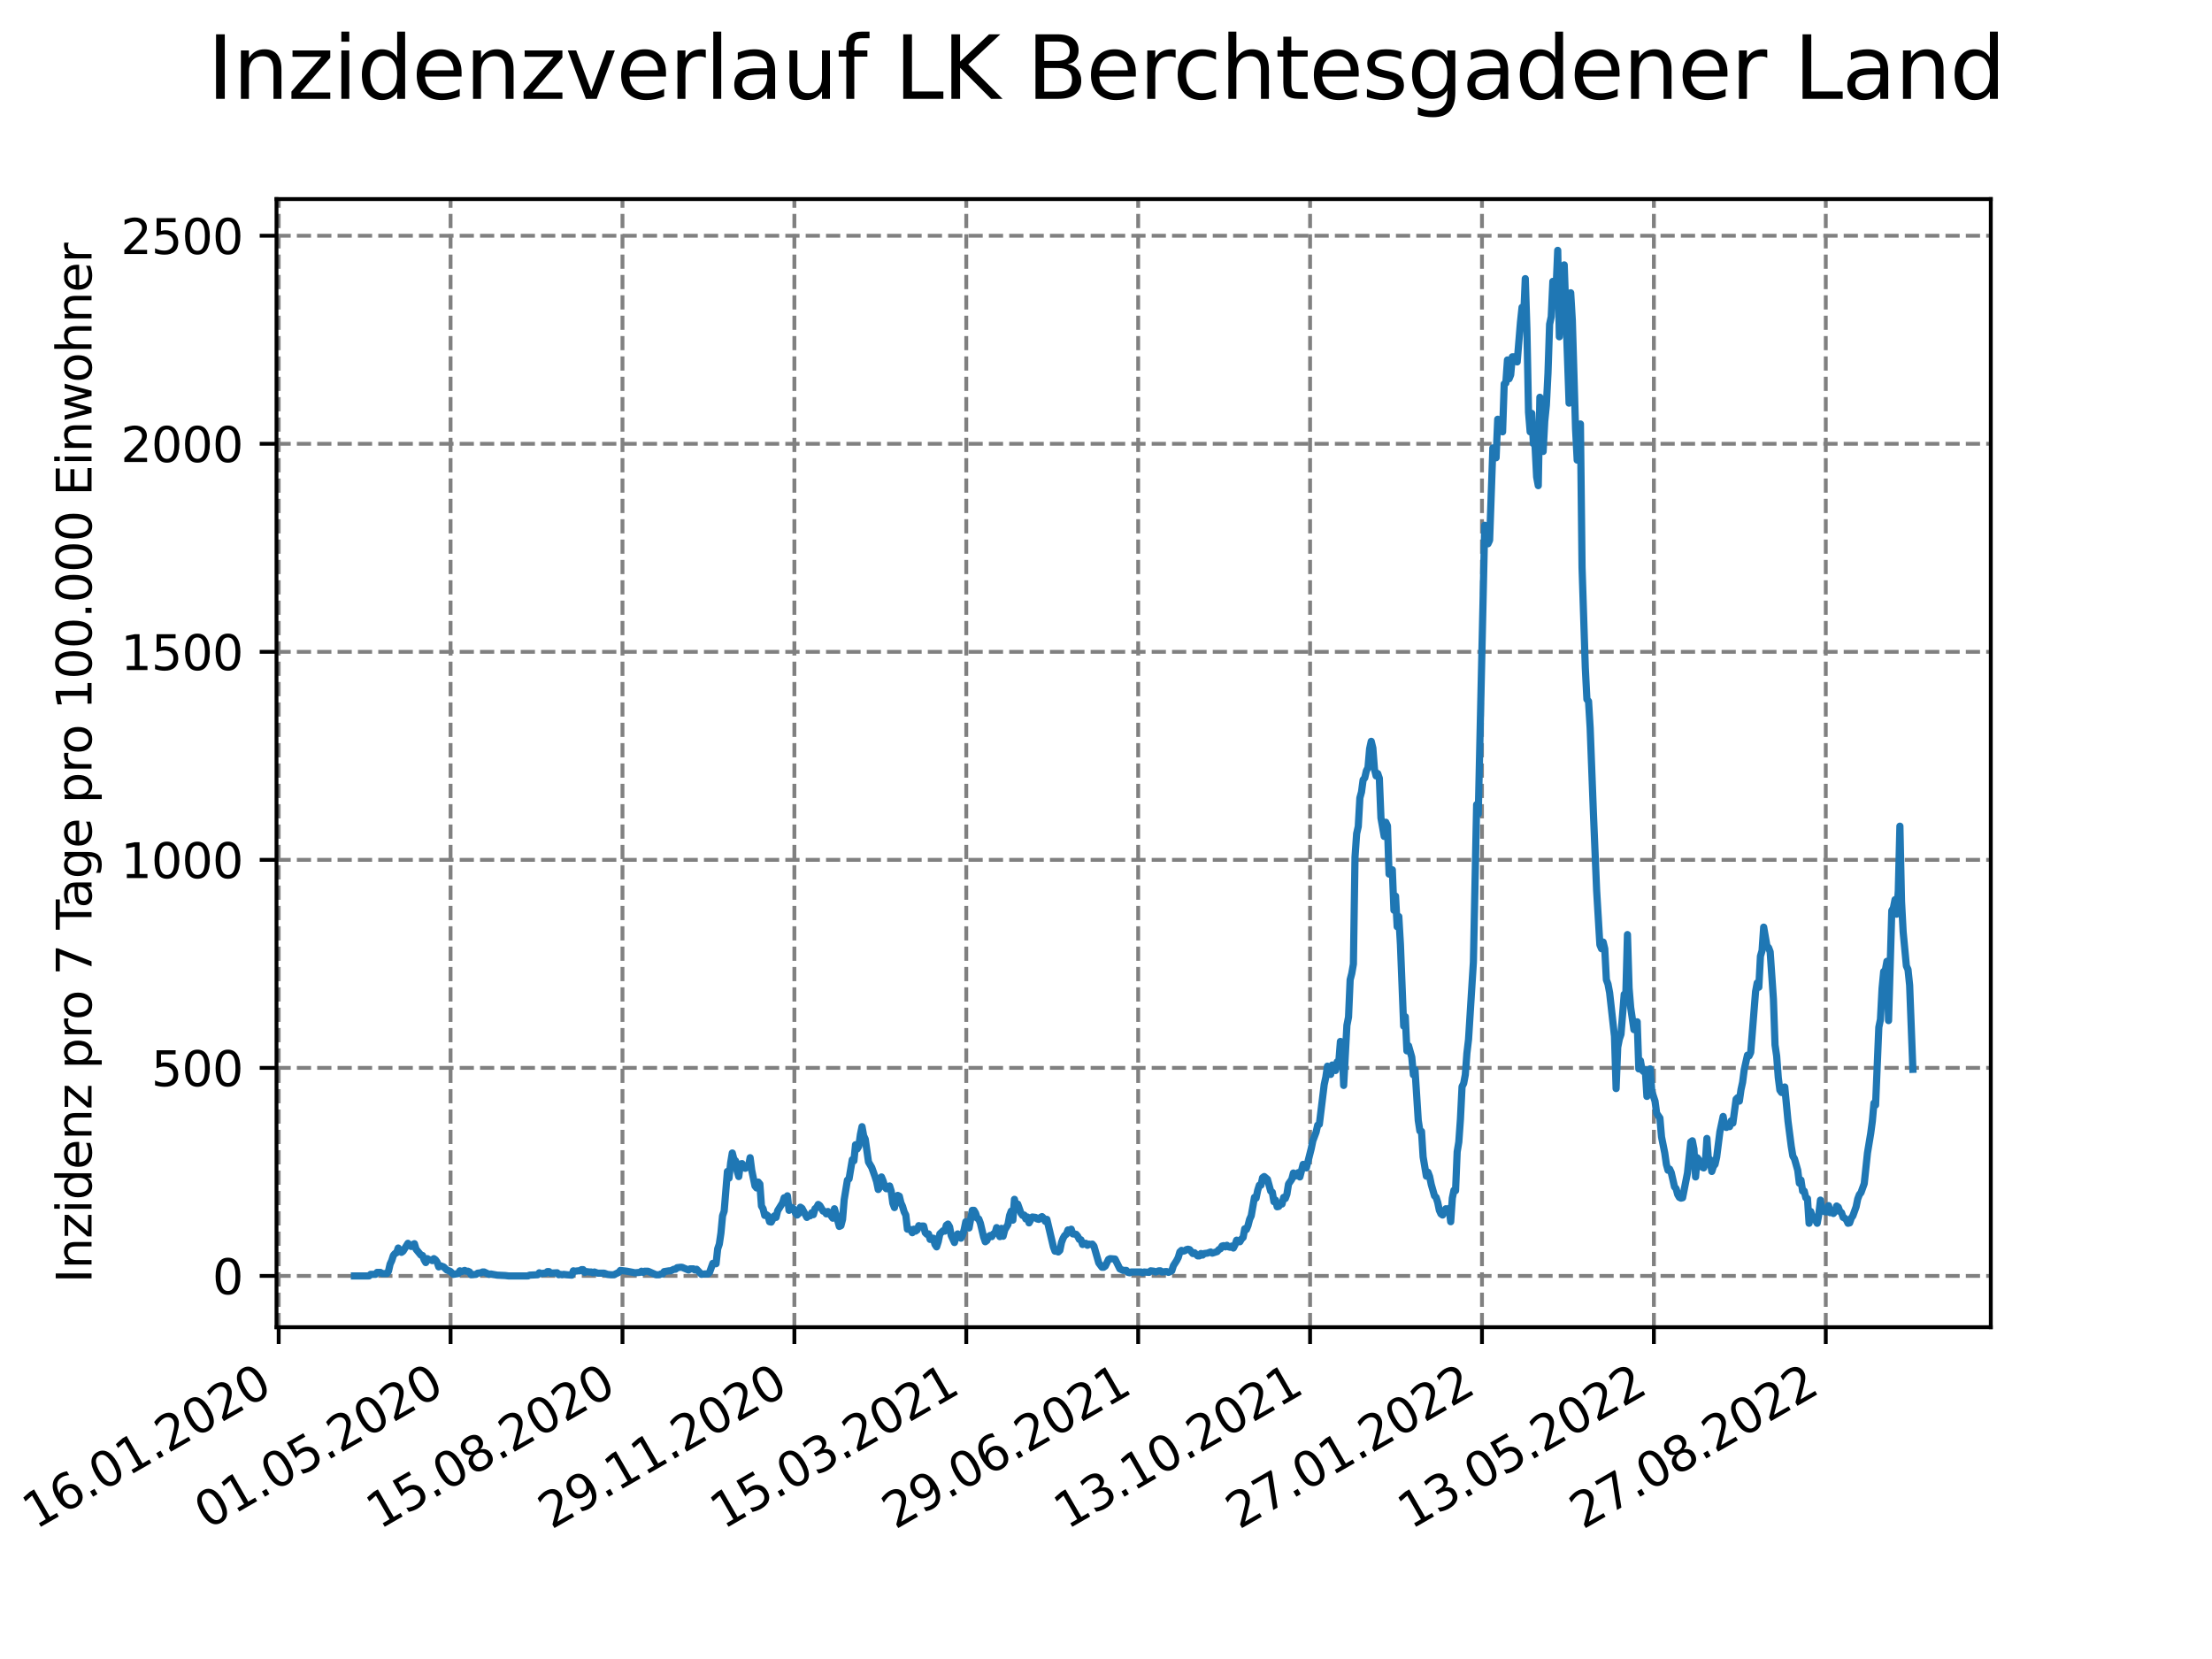 <?xml version="1.0" encoding="utf-8" standalone="no"?>
<!DOCTYPE svg PUBLIC "-//W3C//DTD SVG 1.1//EN"
  "http://www.w3.org/Graphics/SVG/1.1/DTD/svg11.dtd">
<svg xmlns:xlink="http://www.w3.org/1999/xlink" width="460.8pt" height="345.6pt" viewBox="0 0 460.8 345.6" xmlns="http://www.w3.org/2000/svg" version="1.1">
 <defs>
  <style type="text/css">*{stroke-linejoin: round; stroke-linecap: butt}</style>
 </defs>
 <g id="figure_1">
  <g id="patch_1">
   <path d="M 0 345.6 
L 460.8 345.6 
L 460.8 0 
L 0 0 
z
" style="fill: #ffffff"/>
  </g>
  <g id="axes_1">
   <g id="patch_2">
    <path d="M 57.6 276.48 
L 414.72 276.48 
L 414.72 41.472 
L 57.6 41.472 
z
" style="fill: #ffffff"/>
   </g>
   <g id="matplotlib.axis_1">
    <g id="xtick_1">
     <g id="line2d_1">
      <path d="M 58.053 276.48 
L 58.053 41.472 
" clip-path="url(#p67ab81b9b3)" style="fill: none; stroke-dasharray: 2.96,1.28; stroke-dashoffset: 0; stroke: #808080; stroke-width: 0.8"/>
     </g>
     <g id="line2d_2">
      <defs>
       <path id="m4ee5218953" d="M 0 0 
L 0 3.5 
" style="stroke: #000000; stroke-width: 0.8"/>
      </defs>
      <g>
       <use xlink:href="#m4ee5218953" x="58.053" y="276.48" style="stroke: #000000; stroke-width: 0.8"/>
      </g>
     </g>
     <g id="text_1">
      <!-- 16.01.2020 -->
      <g transform="translate(7.428 318.689) rotate(-30) scale(0.1 -0.1)">
       <defs>
        <path id="DejaVuSans-31" d="M 794 531 
L 1825 531 
L 1825 4091 
L 703 3866 
L 703 4441 
L 1819 4666 
L 2450 4666 
L 2450 531 
L 3481 531 
L 3481 0 
L 794 0 
L 794 531 
z
" transform="scale(0.016)"/>
        <path id="DejaVuSans-36" d="M 2113 2584 
Q 1688 2584 1439 2293 
Q 1191 2003 1191 1497 
Q 1191 994 1439 701 
Q 1688 409 2113 409 
Q 2538 409 2786 701 
Q 3034 994 3034 1497 
Q 3034 2003 2786 2293 
Q 2538 2584 2113 2584 
z
M 3366 4563 
L 3366 3988 
Q 3128 4100 2886 4159 
Q 2644 4219 2406 4219 
Q 1781 4219 1451 3797 
Q 1122 3375 1075 2522 
Q 1259 2794 1537 2939 
Q 1816 3084 2150 3084 
Q 2853 3084 3261 2657 
Q 3669 2231 3669 1497 
Q 3669 778 3244 343 
Q 2819 -91 2113 -91 
Q 1303 -91 875 529 
Q 447 1150 447 2328 
Q 447 3434 972 4092 
Q 1497 4750 2381 4750 
Q 2619 4750 2861 4703 
Q 3103 4656 3366 4563 
z
" transform="scale(0.016)"/>
        <path id="DejaVuSans-2e" d="M 684 794 
L 1344 794 
L 1344 0 
L 684 0 
L 684 794 
z
" transform="scale(0.016)"/>
        <path id="DejaVuSans-30" d="M 2034 4250 
Q 1547 4250 1301 3770 
Q 1056 3291 1056 2328 
Q 1056 1369 1301 889 
Q 1547 409 2034 409 
Q 2525 409 2770 889 
Q 3016 1369 3016 2328 
Q 3016 3291 2770 3770 
Q 2525 4250 2034 4250 
z
M 2034 4750 
Q 2819 4750 3233 4129 
Q 3647 3509 3647 2328 
Q 3647 1150 3233 529 
Q 2819 -91 2034 -91 
Q 1250 -91 836 529 
Q 422 1150 422 2328 
Q 422 3509 836 4129 
Q 1250 4750 2034 4750 
z
" transform="scale(0.016)"/>
        <path id="DejaVuSans-32" d="M 1228 531 
L 3431 531 
L 3431 0 
L 469 0 
L 469 531 
Q 828 903 1448 1529 
Q 2069 2156 2228 2338 
Q 2531 2678 2651 2914 
Q 2772 3150 2772 3378 
Q 2772 3750 2511 3984 
Q 2250 4219 1831 4219 
Q 1534 4219 1204 4116 
Q 875 4013 500 3803 
L 500 4441 
Q 881 4594 1212 4672 
Q 1544 4750 1819 4750 
Q 2544 4750 2975 4387 
Q 3406 4025 3406 3419 
Q 3406 3131 3298 2873 
Q 3191 2616 2906 2266 
Q 2828 2175 2409 1742 
Q 1991 1309 1228 531 
z
" transform="scale(0.016)"/>
       </defs>
       <use xlink:href="#DejaVuSans-31"/>
       <use xlink:href="#DejaVuSans-36" x="63.623"/>
       <use xlink:href="#DejaVuSans-2e" x="127.246"/>
       <use xlink:href="#DejaVuSans-30" x="159.033"/>
       <use xlink:href="#DejaVuSans-31" x="222.656"/>
       <use xlink:href="#DejaVuSans-2e" x="286.279"/>
       <use xlink:href="#DejaVuSans-32" x="318.066"/>
       <use xlink:href="#DejaVuSans-30" x="381.689"/>
       <use xlink:href="#DejaVuSans-32" x="445.312"/>
       <use xlink:href="#DejaVuSans-30" x="508.936"/>
      </g>
     </g>
    </g>
    <g id="xtick_2">
     <g id="line2d_3">
      <path d="M 93.863 276.48 
L 93.863 41.472 
" clip-path="url(#p67ab81b9b3)" style="fill: none; stroke-dasharray: 2.96,1.28; stroke-dashoffset: 0; stroke: #808080; stroke-width: 0.8"/>
     </g>
     <g id="line2d_4">
      <g>
       <use xlink:href="#m4ee5218953" x="93.863" y="276.48" style="stroke: #000000; stroke-width: 0.8"/>
      </g>
     </g>
     <g id="text_2">
      <!-- 01.05.2020 -->
      <g transform="translate(43.238 318.689) rotate(-30) scale(0.1 -0.1)">
       <defs>
        <path id="DejaVuSans-35" d="M 691 4666 
L 3169 4666 
L 3169 4134 
L 1269 4134 
L 1269 2991 
Q 1406 3038 1543 3061 
Q 1681 3084 1819 3084 
Q 2600 3084 3056 2656 
Q 3513 2228 3513 1497 
Q 3513 744 3044 326 
Q 2575 -91 1722 -91 
Q 1428 -91 1123 -41 
Q 819 9 494 109 
L 494 744 
Q 775 591 1075 516 
Q 1375 441 1709 441 
Q 2250 441 2565 725 
Q 2881 1009 2881 1497 
Q 2881 1984 2565 2268 
Q 2250 2553 1709 2553 
Q 1456 2553 1204 2497 
Q 953 2441 691 2322 
L 691 4666 
z
" transform="scale(0.016)"/>
       </defs>
       <use xlink:href="#DejaVuSans-30"/>
       <use xlink:href="#DejaVuSans-31" x="63.623"/>
       <use xlink:href="#DejaVuSans-2e" x="127.246"/>
       <use xlink:href="#DejaVuSans-30" x="159.033"/>
       <use xlink:href="#DejaVuSans-35" x="222.656"/>
       <use xlink:href="#DejaVuSans-2e" x="286.279"/>
       <use xlink:href="#DejaVuSans-32" x="318.066"/>
       <use xlink:href="#DejaVuSans-30" x="381.689"/>
       <use xlink:href="#DejaVuSans-32" x="445.312"/>
       <use xlink:href="#DejaVuSans-30" x="508.936"/>
      </g>
     </g>
    </g>
    <g id="xtick_3">
     <g id="line2d_5">
      <path d="M 129.673 276.48 
L 129.673 41.472 
" clip-path="url(#p67ab81b9b3)" style="fill: none; stroke-dasharray: 2.96,1.28; stroke-dashoffset: 0; stroke: #808080; stroke-width: 0.8"/>
     </g>
     <g id="line2d_6">
      <g>
       <use xlink:href="#m4ee5218953" x="129.673" y="276.48" style="stroke: #000000; stroke-width: 0.8"/>
      </g>
     </g>
     <g id="text_3">
      <!-- 15.08.2020 -->
      <g transform="translate(79.048 318.689) rotate(-30) scale(0.1 -0.1)">
       <defs>
        <path id="DejaVuSans-38" d="M 2034 2216 
Q 1584 2216 1326 1975 
Q 1069 1734 1069 1313 
Q 1069 891 1326 650 
Q 1584 409 2034 409 
Q 2484 409 2743 651 
Q 3003 894 3003 1313 
Q 3003 1734 2745 1975 
Q 2488 2216 2034 2216 
z
M 1403 2484 
Q 997 2584 770 2862 
Q 544 3141 544 3541 
Q 544 4100 942 4425 
Q 1341 4750 2034 4750 
Q 2731 4750 3128 4425 
Q 3525 4100 3525 3541 
Q 3525 3141 3298 2862 
Q 3072 2584 2669 2484 
Q 3125 2378 3379 2068 
Q 3634 1759 3634 1313 
Q 3634 634 3220 271 
Q 2806 -91 2034 -91 
Q 1263 -91 848 271 
Q 434 634 434 1313 
Q 434 1759 690 2068 
Q 947 2378 1403 2484 
z
M 1172 3481 
Q 1172 3119 1398 2916 
Q 1625 2713 2034 2713 
Q 2441 2713 2670 2916 
Q 2900 3119 2900 3481 
Q 2900 3844 2670 4047 
Q 2441 4250 2034 4250 
Q 1625 4250 1398 4047 
Q 1172 3844 1172 3481 
z
" transform="scale(0.016)"/>
       </defs>
       <use xlink:href="#DejaVuSans-31"/>
       <use xlink:href="#DejaVuSans-35" x="63.623"/>
       <use xlink:href="#DejaVuSans-2e" x="127.246"/>
       <use xlink:href="#DejaVuSans-30" x="159.033"/>
       <use xlink:href="#DejaVuSans-38" x="222.656"/>
       <use xlink:href="#DejaVuSans-2e" x="286.279"/>
       <use xlink:href="#DejaVuSans-32" x="318.066"/>
       <use xlink:href="#DejaVuSans-30" x="381.689"/>
       <use xlink:href="#DejaVuSans-32" x="445.312"/>
       <use xlink:href="#DejaVuSans-30" x="508.936"/>
      </g>
     </g>
    </g>
    <g id="xtick_4">
     <g id="line2d_7">
      <path d="M 165.483 276.48 
L 165.483 41.472 
" clip-path="url(#p67ab81b9b3)" style="fill: none; stroke-dasharray: 2.96,1.28; stroke-dashoffset: 0; stroke: #808080; stroke-width: 0.8"/>
     </g>
     <g id="line2d_8">
      <g>
       <use xlink:href="#m4ee5218953" x="165.483" y="276.48" style="stroke: #000000; stroke-width: 0.8"/>
      </g>
     </g>
     <g id="text_4">
      <!-- 29.11.2020 -->
      <g transform="translate(114.858 318.689) rotate(-30) scale(0.1 -0.1)">
       <defs>
        <path id="DejaVuSans-39" d="M 703 97 
L 703 672 
Q 941 559 1184 500 
Q 1428 441 1663 441 
Q 2288 441 2617 861 
Q 2947 1281 2994 2138 
Q 2813 1869 2534 1725 
Q 2256 1581 1919 1581 
Q 1219 1581 811 2004 
Q 403 2428 403 3163 
Q 403 3881 828 4315 
Q 1253 4750 1959 4750 
Q 2769 4750 3195 4129 
Q 3622 3509 3622 2328 
Q 3622 1225 3098 567 
Q 2575 -91 1691 -91 
Q 1453 -91 1209 -44 
Q 966 3 703 97 
z
M 1959 2075 
Q 2384 2075 2632 2365 
Q 2881 2656 2881 3163 
Q 2881 3666 2632 3958 
Q 2384 4250 1959 4250 
Q 1534 4250 1286 3958 
Q 1038 3666 1038 3163 
Q 1038 2656 1286 2365 
Q 1534 2075 1959 2075 
z
" transform="scale(0.016)"/>
       </defs>
       <use xlink:href="#DejaVuSans-32"/>
       <use xlink:href="#DejaVuSans-39" x="63.623"/>
       <use xlink:href="#DejaVuSans-2e" x="127.246"/>
       <use xlink:href="#DejaVuSans-31" x="159.033"/>
       <use xlink:href="#DejaVuSans-31" x="222.656"/>
       <use xlink:href="#DejaVuSans-2e" x="286.279"/>
       <use xlink:href="#DejaVuSans-32" x="318.066"/>
       <use xlink:href="#DejaVuSans-30" x="381.689"/>
       <use xlink:href="#DejaVuSans-32" x="445.312"/>
       <use xlink:href="#DejaVuSans-30" x="508.936"/>
      </g>
     </g>
    </g>
    <g id="xtick_5">
     <g id="line2d_9">
      <path d="M 201.293 276.48 
L 201.293 41.472 
" clip-path="url(#p67ab81b9b3)" style="fill: none; stroke-dasharray: 2.96,1.28; stroke-dashoffset: 0; stroke: #808080; stroke-width: 0.8"/>
     </g>
     <g id="line2d_10">
      <g>
       <use xlink:href="#m4ee5218953" x="201.293" y="276.48" style="stroke: #000000; stroke-width: 0.8"/>
      </g>
     </g>
     <g id="text_5">
      <!-- 15.03.2021 -->
      <g transform="translate(150.668 318.689) rotate(-30) scale(0.1 -0.1)">
       <defs>
        <path id="DejaVuSans-33" d="M 2597 2516 
Q 3050 2419 3304 2112 
Q 3559 1806 3559 1356 
Q 3559 666 3084 287 
Q 2609 -91 1734 -91 
Q 1441 -91 1130 -33 
Q 819 25 488 141 
L 488 750 
Q 750 597 1062 519 
Q 1375 441 1716 441 
Q 2309 441 2620 675 
Q 2931 909 2931 1356 
Q 2931 1769 2642 2001 
Q 2353 2234 1838 2234 
L 1294 2234 
L 1294 2753 
L 1863 2753 
Q 2328 2753 2575 2939 
Q 2822 3125 2822 3475 
Q 2822 3834 2567 4026 
Q 2313 4219 1838 4219 
Q 1578 4219 1281 4162 
Q 984 4106 628 3988 
L 628 4550 
Q 988 4650 1302 4700 
Q 1616 4750 1894 4750 
Q 2613 4750 3031 4423 
Q 3450 4097 3450 3541 
Q 3450 3153 3228 2886 
Q 3006 2619 2597 2516 
z
" transform="scale(0.016)"/>
       </defs>
       <use xlink:href="#DejaVuSans-31"/>
       <use xlink:href="#DejaVuSans-35" x="63.623"/>
       <use xlink:href="#DejaVuSans-2e" x="127.246"/>
       <use xlink:href="#DejaVuSans-30" x="159.033"/>
       <use xlink:href="#DejaVuSans-33" x="222.656"/>
       <use xlink:href="#DejaVuSans-2e" x="286.279"/>
       <use xlink:href="#DejaVuSans-32" x="318.066"/>
       <use xlink:href="#DejaVuSans-30" x="381.689"/>
       <use xlink:href="#DejaVuSans-32" x="445.312"/>
       <use xlink:href="#DejaVuSans-31" x="508.936"/>
      </g>
     </g>
    </g>
    <g id="xtick_6">
     <g id="line2d_11">
      <path d="M 237.103 276.48 
L 237.103 41.472 
" clip-path="url(#p67ab81b9b3)" style="fill: none; stroke-dasharray: 2.96,1.28; stroke-dashoffset: 0; stroke: #808080; stroke-width: 0.8"/>
     </g>
     <g id="line2d_12">
      <g>
       <use xlink:href="#m4ee5218953" x="237.103" y="276.48" style="stroke: #000000; stroke-width: 0.8"/>
      </g>
     </g>
     <g id="text_6">
      <!-- 29.06.2021 -->
      <g transform="translate(186.478 318.689) rotate(-30) scale(0.1 -0.1)">
       <use xlink:href="#DejaVuSans-32"/>
       <use xlink:href="#DejaVuSans-39" x="63.623"/>
       <use xlink:href="#DejaVuSans-2e" x="127.246"/>
       <use xlink:href="#DejaVuSans-30" x="159.033"/>
       <use xlink:href="#DejaVuSans-36" x="222.656"/>
       <use xlink:href="#DejaVuSans-2e" x="286.279"/>
       <use xlink:href="#DejaVuSans-32" x="318.066"/>
       <use xlink:href="#DejaVuSans-30" x="381.689"/>
       <use xlink:href="#DejaVuSans-32" x="445.312"/>
       <use xlink:href="#DejaVuSans-31" x="508.936"/>
      </g>
     </g>
    </g>
    <g id="xtick_7">
     <g id="line2d_13">
      <path d="M 272.913 276.48 
L 272.913 41.472 
" clip-path="url(#p67ab81b9b3)" style="fill: none; stroke-dasharray: 2.96,1.28; stroke-dashoffset: 0; stroke: #808080; stroke-width: 0.8"/>
     </g>
     <g id="line2d_14">
      <g>
       <use xlink:href="#m4ee5218953" x="272.913" y="276.48" style="stroke: #000000; stroke-width: 0.8"/>
      </g>
     </g>
     <g id="text_7">
      <!-- 13.10.2021 -->
      <g transform="translate(222.288 318.689) rotate(-30) scale(0.1 -0.1)">
       <use xlink:href="#DejaVuSans-31"/>
       <use xlink:href="#DejaVuSans-33" x="63.623"/>
       <use xlink:href="#DejaVuSans-2e" x="127.246"/>
       <use xlink:href="#DejaVuSans-31" x="159.033"/>
       <use xlink:href="#DejaVuSans-30" x="222.656"/>
       <use xlink:href="#DejaVuSans-2e" x="286.279"/>
       <use xlink:href="#DejaVuSans-32" x="318.066"/>
       <use xlink:href="#DejaVuSans-30" x="381.689"/>
       <use xlink:href="#DejaVuSans-32" x="445.312"/>
       <use xlink:href="#DejaVuSans-31" x="508.936"/>
      </g>
     </g>
    </g>
    <g id="xtick_8">
     <g id="line2d_15">
      <path d="M 308.723 276.48 
L 308.723 41.472 
" clip-path="url(#p67ab81b9b3)" style="fill: none; stroke-dasharray: 2.96,1.28; stroke-dashoffset: 0; stroke: #808080; stroke-width: 0.8"/>
     </g>
     <g id="line2d_16">
      <g>
       <use xlink:href="#m4ee5218953" x="308.723" y="276.48" style="stroke: #000000; stroke-width: 0.8"/>
      </g>
     </g>
     <g id="text_8">
      <!-- 27.01.2022 -->
      <g transform="translate(258.098 318.689) rotate(-30) scale(0.1 -0.1)">
       <defs>
        <path id="DejaVuSans-37" d="M 525 4666 
L 3525 4666 
L 3525 4397 
L 1831 0 
L 1172 0 
L 2766 4134 
L 525 4134 
L 525 4666 
z
" transform="scale(0.016)"/>
       </defs>
       <use xlink:href="#DejaVuSans-32"/>
       <use xlink:href="#DejaVuSans-37" x="63.623"/>
       <use xlink:href="#DejaVuSans-2e" x="127.246"/>
       <use xlink:href="#DejaVuSans-30" x="159.033"/>
       <use xlink:href="#DejaVuSans-31" x="222.656"/>
       <use xlink:href="#DejaVuSans-2e" x="286.279"/>
       <use xlink:href="#DejaVuSans-32" x="318.066"/>
       <use xlink:href="#DejaVuSans-30" x="381.689"/>
       <use xlink:href="#DejaVuSans-32" x="445.312"/>
       <use xlink:href="#DejaVuSans-32" x="508.936"/>
      </g>
     </g>
    </g>
    <g id="xtick_9">
     <g id="line2d_17">
      <path d="M 344.533 276.48 
L 344.533 41.472 
" clip-path="url(#p67ab81b9b3)" style="fill: none; stroke-dasharray: 2.96,1.28; stroke-dashoffset: 0; stroke: #808080; stroke-width: 0.8"/>
     </g>
     <g id="line2d_18">
      <g>
       <use xlink:href="#m4ee5218953" x="344.533" y="276.48" style="stroke: #000000; stroke-width: 0.8"/>
      </g>
     </g>
     <g id="text_9">
      <!-- 13.05.2022 -->
      <g transform="translate(293.908 318.689) rotate(-30) scale(0.1 -0.1)">
       <use xlink:href="#DejaVuSans-31"/>
       <use xlink:href="#DejaVuSans-33" x="63.623"/>
       <use xlink:href="#DejaVuSans-2e" x="127.246"/>
       <use xlink:href="#DejaVuSans-30" x="159.033"/>
       <use xlink:href="#DejaVuSans-35" x="222.656"/>
       <use xlink:href="#DejaVuSans-2e" x="286.279"/>
       <use xlink:href="#DejaVuSans-32" x="318.066"/>
       <use xlink:href="#DejaVuSans-30" x="381.689"/>
       <use xlink:href="#DejaVuSans-32" x="445.312"/>
       <use xlink:href="#DejaVuSans-32" x="508.936"/>
      </g>
     </g>
    </g>
    <g id="xtick_10">
     <g id="line2d_19">
      <path d="M 380.343 276.48 
L 380.343 41.472 
" clip-path="url(#p67ab81b9b3)" style="fill: none; stroke-dasharray: 2.96,1.28; stroke-dashoffset: 0; stroke: #808080; stroke-width: 0.8"/>
     </g>
     <g id="line2d_20">
      <g>
       <use xlink:href="#m4ee5218953" x="380.343" y="276.48" style="stroke: #000000; stroke-width: 0.8"/>
      </g>
     </g>
     <g id="text_10">
      <!-- 27.08.2022 -->
      <g transform="translate(329.718 318.689) rotate(-30) scale(0.1 -0.1)">
       <use xlink:href="#DejaVuSans-32"/>
       <use xlink:href="#DejaVuSans-37" x="63.623"/>
       <use xlink:href="#DejaVuSans-2e" x="127.246"/>
       <use xlink:href="#DejaVuSans-30" x="159.033"/>
       <use xlink:href="#DejaVuSans-38" x="222.656"/>
       <use xlink:href="#DejaVuSans-2e" x="286.279"/>
       <use xlink:href="#DejaVuSans-32" x="318.066"/>
       <use xlink:href="#DejaVuSans-30" x="381.689"/>
       <use xlink:href="#DejaVuSans-32" x="445.312"/>
       <use xlink:href="#DejaVuSans-32" x="508.936"/>
      </g>
     </g>
    </g>
   </g>
   <g id="matplotlib.axis_2">
    <g id="ytick_1">
     <g id="line2d_21">
      <path d="M 57.6 265.798 
L 414.72 265.798 
" clip-path="url(#p67ab81b9b3)" style="fill: none; stroke-dasharray: 2.96,1.28; stroke-dashoffset: 0; stroke: #808080; stroke-width: 0.8"/>
     </g>
     <g id="line2d_22">
      <defs>
       <path id="mbadb43f822" d="M 0 0 
L -3.5 0 
" style="stroke: #000000; stroke-width: 0.8"/>
      </defs>
      <g>
       <use xlink:href="#mbadb43f822" x="57.6" y="265.798" style="stroke: #000000; stroke-width: 0.8"/>
      </g>
     </g>
     <g id="text_11">
      <!-- 0 -->
      <g transform="translate(44.237 269.597) scale(0.1 -0.1)">
       <use xlink:href="#DejaVuSans-30"/>
      </g>
     </g>
    </g>
    <g id="ytick_2">
     <g id="line2d_23">
      <path d="M 57.6 222.46 
L 414.72 222.46 
" clip-path="url(#p67ab81b9b3)" style="fill: none; stroke-dasharray: 2.96,1.28; stroke-dashoffset: 0; stroke: #808080; stroke-width: 0.8"/>
     </g>
     <g id="line2d_24">
      <g>
       <use xlink:href="#mbadb43f822" x="57.6" y="222.46" style="stroke: #000000; stroke-width: 0.8"/>
      </g>
     </g>
     <g id="text_12">
      <!-- 500 -->
      <g transform="translate(31.512 226.259) scale(0.1 -0.1)">
       <use xlink:href="#DejaVuSans-35"/>
       <use xlink:href="#DejaVuSans-30" x="63.623"/>
       <use xlink:href="#DejaVuSans-30" x="127.246"/>
      </g>
     </g>
    </g>
    <g id="ytick_3">
     <g id="line2d_25">
      <path d="M 57.6 179.122 
L 414.72 179.122 
" clip-path="url(#p67ab81b9b3)" style="fill: none; stroke-dasharray: 2.96,1.28; stroke-dashoffset: 0; stroke: #808080; stroke-width: 0.8"/>
     </g>
     <g id="line2d_26">
      <g>
       <use xlink:href="#mbadb43f822" x="57.6" y="179.122" style="stroke: #000000; stroke-width: 0.8"/>
      </g>
     </g>
     <g id="text_13">
      <!-- 1000 -->
      <g transform="translate(25.15 182.921) scale(0.1 -0.1)">
       <use xlink:href="#DejaVuSans-31"/>
       <use xlink:href="#DejaVuSans-30" x="63.623"/>
       <use xlink:href="#DejaVuSans-30" x="127.246"/>
       <use xlink:href="#DejaVuSans-30" x="190.869"/>
      </g>
     </g>
    </g>
    <g id="ytick_4">
     <g id="line2d_27">
      <path d="M 57.6 135.784 
L 414.72 135.784 
" clip-path="url(#p67ab81b9b3)" style="fill: none; stroke-dasharray: 2.96,1.28; stroke-dashoffset: 0; stroke: #808080; stroke-width: 0.8"/>
     </g>
     <g id="line2d_28">
      <g>
       <use xlink:href="#mbadb43f822" x="57.6" y="135.784" style="stroke: #000000; stroke-width: 0.8"/>
      </g>
     </g>
     <g id="text_14">
      <!-- 1500 -->
      <g transform="translate(25.15 139.583) scale(0.1 -0.1)">
       <use xlink:href="#DejaVuSans-31"/>
       <use xlink:href="#DejaVuSans-35" x="63.623"/>
       <use xlink:href="#DejaVuSans-30" x="127.246"/>
       <use xlink:href="#DejaVuSans-30" x="190.869"/>
      </g>
     </g>
    </g>
    <g id="ytick_5">
     <g id="line2d_29">
      <path d="M 57.6 92.446 
L 414.72 92.446 
" clip-path="url(#p67ab81b9b3)" style="fill: none; stroke-dasharray: 2.96,1.28; stroke-dashoffset: 0; stroke: #808080; stroke-width: 0.8"/>
     </g>
     <g id="line2d_30">
      <g>
       <use xlink:href="#mbadb43f822" x="57.6" y="92.446" style="stroke: #000000; stroke-width: 0.8"/>
      </g>
     </g>
     <g id="text_15">
      <!-- 2000 -->
      <g transform="translate(25.15 96.245) scale(0.1 -0.1)">
       <use xlink:href="#DejaVuSans-32"/>
       <use xlink:href="#DejaVuSans-30" x="63.623"/>
       <use xlink:href="#DejaVuSans-30" x="127.246"/>
       <use xlink:href="#DejaVuSans-30" x="190.869"/>
      </g>
     </g>
    </g>
    <g id="ytick_6">
     <g id="line2d_31">
      <path d="M 57.6 49.108 
L 414.72 49.108 
" clip-path="url(#p67ab81b9b3)" style="fill: none; stroke-dasharray: 2.96,1.28; stroke-dashoffset: 0; stroke: #808080; stroke-width: 0.8"/>
     </g>
     <g id="line2d_32">
      <g>
       <use xlink:href="#mbadb43f822" x="57.6" y="49.108" style="stroke: #000000; stroke-width: 0.8"/>
      </g>
     </g>
     <g id="text_16">
      <!-- 2500 -->
      <g transform="translate(25.15 52.907) scale(0.1 -0.1)">
       <use xlink:href="#DejaVuSans-32"/>
       <use xlink:href="#DejaVuSans-35" x="63.623"/>
       <use xlink:href="#DejaVuSans-30" x="127.246"/>
       <use xlink:href="#DejaVuSans-30" x="190.869"/>
      </g>
     </g>
    </g>
    <g id="text_17">
     <!-- Inzidenz pro 7 Tage pro 100.000 Einwohner -->
     <g transform="translate(19.07 267.301) rotate(-90) scale(0.1 -0.1)">
      <defs>
       <path id="DejaVuSans-49" d="M 628 4666 
L 1259 4666 
L 1259 0 
L 628 0 
L 628 4666 
z
" transform="scale(0.016)"/>
       <path id="DejaVuSans-6e" d="M 3513 2113 
L 3513 0 
L 2938 0 
L 2938 2094 
Q 2938 2591 2744 2837 
Q 2550 3084 2163 3084 
Q 1697 3084 1428 2787 
Q 1159 2491 1159 1978 
L 1159 0 
L 581 0 
L 581 3500 
L 1159 3500 
L 1159 2956 
Q 1366 3272 1645 3428 
Q 1925 3584 2291 3584 
Q 2894 3584 3203 3211 
Q 3513 2838 3513 2113 
z
" transform="scale(0.016)"/>
       <path id="DejaVuSans-7a" d="M 353 3500 
L 3084 3500 
L 3084 2975 
L 922 459 
L 3084 459 
L 3084 0 
L 275 0 
L 275 525 
L 2438 3041 
L 353 3041 
L 353 3500 
z
" transform="scale(0.016)"/>
       <path id="DejaVuSans-69" d="M 603 3500 
L 1178 3500 
L 1178 0 
L 603 0 
L 603 3500 
z
M 603 4863 
L 1178 4863 
L 1178 4134 
L 603 4134 
L 603 4863 
z
" transform="scale(0.016)"/>
       <path id="DejaVuSans-64" d="M 2906 2969 
L 2906 4863 
L 3481 4863 
L 3481 0 
L 2906 0 
L 2906 525 
Q 2725 213 2448 61 
Q 2172 -91 1784 -91 
Q 1150 -91 751 415 
Q 353 922 353 1747 
Q 353 2572 751 3078 
Q 1150 3584 1784 3584 
Q 2172 3584 2448 3432 
Q 2725 3281 2906 2969 
z
M 947 1747 
Q 947 1113 1208 752 
Q 1469 391 1925 391 
Q 2381 391 2643 752 
Q 2906 1113 2906 1747 
Q 2906 2381 2643 2742 
Q 2381 3103 1925 3103 
Q 1469 3103 1208 2742 
Q 947 2381 947 1747 
z
" transform="scale(0.016)"/>
       <path id="DejaVuSans-65" d="M 3597 1894 
L 3597 1613 
L 953 1613 
Q 991 1019 1311 708 
Q 1631 397 2203 397 
Q 2534 397 2845 478 
Q 3156 559 3463 722 
L 3463 178 
Q 3153 47 2828 -22 
Q 2503 -91 2169 -91 
Q 1331 -91 842 396 
Q 353 884 353 1716 
Q 353 2575 817 3079 
Q 1281 3584 2069 3584 
Q 2775 3584 3186 3129 
Q 3597 2675 3597 1894 
z
M 3022 2063 
Q 3016 2534 2758 2815 
Q 2500 3097 2075 3097 
Q 1594 3097 1305 2825 
Q 1016 2553 972 2059 
L 3022 2063 
z
" transform="scale(0.016)"/>
       <path id="DejaVuSans-20" transform="scale(0.016)"/>
       <path id="DejaVuSans-70" d="M 1159 525 
L 1159 -1331 
L 581 -1331 
L 581 3500 
L 1159 3500 
L 1159 2969 
Q 1341 3281 1617 3432 
Q 1894 3584 2278 3584 
Q 2916 3584 3314 3078 
Q 3713 2572 3713 1747 
Q 3713 922 3314 415 
Q 2916 -91 2278 -91 
Q 1894 -91 1617 61 
Q 1341 213 1159 525 
z
M 3116 1747 
Q 3116 2381 2855 2742 
Q 2594 3103 2138 3103 
Q 1681 3103 1420 2742 
Q 1159 2381 1159 1747 
Q 1159 1113 1420 752 
Q 1681 391 2138 391 
Q 2594 391 2855 752 
Q 3116 1113 3116 1747 
z
" transform="scale(0.016)"/>
       <path id="DejaVuSans-72" d="M 2631 2963 
Q 2534 3019 2420 3045 
Q 2306 3072 2169 3072 
Q 1681 3072 1420 2755 
Q 1159 2438 1159 1844 
L 1159 0 
L 581 0 
L 581 3500 
L 1159 3500 
L 1159 2956 
Q 1341 3275 1631 3429 
Q 1922 3584 2338 3584 
Q 2397 3584 2469 3576 
Q 2541 3569 2628 3553 
L 2631 2963 
z
" transform="scale(0.016)"/>
       <path id="DejaVuSans-6f" d="M 1959 3097 
Q 1497 3097 1228 2736 
Q 959 2375 959 1747 
Q 959 1119 1226 758 
Q 1494 397 1959 397 
Q 2419 397 2687 759 
Q 2956 1122 2956 1747 
Q 2956 2369 2687 2733 
Q 2419 3097 1959 3097 
z
M 1959 3584 
Q 2709 3584 3137 3096 
Q 3566 2609 3566 1747 
Q 3566 888 3137 398 
Q 2709 -91 1959 -91 
Q 1206 -91 779 398 
Q 353 888 353 1747 
Q 353 2609 779 3096 
Q 1206 3584 1959 3584 
z
" transform="scale(0.016)"/>
       <path id="DejaVuSans-54" d="M -19 4666 
L 3928 4666 
L 3928 4134 
L 2272 4134 
L 2272 0 
L 1638 0 
L 1638 4134 
L -19 4134 
L -19 4666 
z
" transform="scale(0.016)"/>
       <path id="DejaVuSans-61" d="M 2194 1759 
Q 1497 1759 1228 1600 
Q 959 1441 959 1056 
Q 959 750 1161 570 
Q 1363 391 1709 391 
Q 2188 391 2477 730 
Q 2766 1069 2766 1631 
L 2766 1759 
L 2194 1759 
z
M 3341 1997 
L 3341 0 
L 2766 0 
L 2766 531 
Q 2569 213 2275 61 
Q 1981 -91 1556 -91 
Q 1019 -91 701 211 
Q 384 513 384 1019 
Q 384 1609 779 1909 
Q 1175 2209 1959 2209 
L 2766 2209 
L 2766 2266 
Q 2766 2663 2505 2880 
Q 2244 3097 1772 3097 
Q 1472 3097 1187 3025 
Q 903 2953 641 2809 
L 641 3341 
Q 956 3463 1253 3523 
Q 1550 3584 1831 3584 
Q 2591 3584 2966 3190 
Q 3341 2797 3341 1997 
z
" transform="scale(0.016)"/>
       <path id="DejaVuSans-67" d="M 2906 1791 
Q 2906 2416 2648 2759 
Q 2391 3103 1925 3103 
Q 1463 3103 1205 2759 
Q 947 2416 947 1791 
Q 947 1169 1205 825 
Q 1463 481 1925 481 
Q 2391 481 2648 825 
Q 2906 1169 2906 1791 
z
M 3481 434 
Q 3481 -459 3084 -895 
Q 2688 -1331 1869 -1331 
Q 1566 -1331 1297 -1286 
Q 1028 -1241 775 -1147 
L 775 -588 
Q 1028 -725 1275 -790 
Q 1522 -856 1778 -856 
Q 2344 -856 2625 -561 
Q 2906 -266 2906 331 
L 2906 616 
Q 2728 306 2450 153 
Q 2172 0 1784 0 
Q 1141 0 747 490 
Q 353 981 353 1791 
Q 353 2603 747 3093 
Q 1141 3584 1784 3584 
Q 2172 3584 2450 3431 
Q 2728 3278 2906 2969 
L 2906 3500 
L 3481 3500 
L 3481 434 
z
" transform="scale(0.016)"/>
       <path id="DejaVuSans-45" d="M 628 4666 
L 3578 4666 
L 3578 4134 
L 1259 4134 
L 1259 2753 
L 3481 2753 
L 3481 2222 
L 1259 2222 
L 1259 531 
L 3634 531 
L 3634 0 
L 628 0 
L 628 4666 
z
" transform="scale(0.016)"/>
       <path id="DejaVuSans-77" d="M 269 3500 
L 844 3500 
L 1563 769 
L 2278 3500 
L 2956 3500 
L 3675 769 
L 4391 3500 
L 4966 3500 
L 4050 0 
L 3372 0 
L 2619 2869 
L 1863 0 
L 1184 0 
L 269 3500 
z
" transform="scale(0.016)"/>
       <path id="DejaVuSans-68" d="M 3513 2113 
L 3513 0 
L 2938 0 
L 2938 2094 
Q 2938 2591 2744 2837 
Q 2550 3084 2163 3084 
Q 1697 3084 1428 2787 
Q 1159 2491 1159 1978 
L 1159 0 
L 581 0 
L 581 4863 
L 1159 4863 
L 1159 2956 
Q 1366 3272 1645 3428 
Q 1925 3584 2291 3584 
Q 2894 3584 3203 3211 
Q 3513 2838 3513 2113 
z
" transform="scale(0.016)"/>
      </defs>
      <use xlink:href="#DejaVuSans-49"/>
      <use xlink:href="#DejaVuSans-6e" x="29.492"/>
      <use xlink:href="#DejaVuSans-7a" x="92.871"/>
      <use xlink:href="#DejaVuSans-69" x="145.361"/>
      <use xlink:href="#DejaVuSans-64" x="173.145"/>
      <use xlink:href="#DejaVuSans-65" x="236.621"/>
      <use xlink:href="#DejaVuSans-6e" x="298.145"/>
      <use xlink:href="#DejaVuSans-7a" x="361.523"/>
      <use xlink:href="#DejaVuSans-20" x="414.014"/>
      <use xlink:href="#DejaVuSans-70" x="445.801"/>
      <use xlink:href="#DejaVuSans-72" x="509.277"/>
      <use xlink:href="#DejaVuSans-6f" x="548.141"/>
      <use xlink:href="#DejaVuSans-20" x="609.322"/>
      <use xlink:href="#DejaVuSans-37" x="641.109"/>
      <use xlink:href="#DejaVuSans-20" x="704.732"/>
      <use xlink:href="#DejaVuSans-54" x="736.52"/>
      <use xlink:href="#DejaVuSans-61" x="781.104"/>
      <use xlink:href="#DejaVuSans-67" x="842.383"/>
      <use xlink:href="#DejaVuSans-65" x="905.859"/>
      <use xlink:href="#DejaVuSans-20" x="967.383"/>
      <use xlink:href="#DejaVuSans-70" x="999.17"/>
      <use xlink:href="#DejaVuSans-72" x="1062.646"/>
      <use xlink:href="#DejaVuSans-6f" x="1101.51"/>
      <use xlink:href="#DejaVuSans-20" x="1162.691"/>
      <use xlink:href="#DejaVuSans-31" x="1194.479"/>
      <use xlink:href="#DejaVuSans-30" x="1258.102"/>
      <use xlink:href="#DejaVuSans-30" x="1321.725"/>
      <use xlink:href="#DejaVuSans-2e" x="1385.348"/>
      <use xlink:href="#DejaVuSans-30" x="1417.135"/>
      <use xlink:href="#DejaVuSans-30" x="1480.758"/>
      <use xlink:href="#DejaVuSans-30" x="1544.381"/>
      <use xlink:href="#DejaVuSans-20" x="1608.004"/>
      <use xlink:href="#DejaVuSans-45" x="1639.791"/>
      <use xlink:href="#DejaVuSans-69" x="1702.975"/>
      <use xlink:href="#DejaVuSans-6e" x="1730.758"/>
      <use xlink:href="#DejaVuSans-77" x="1794.137"/>
      <use xlink:href="#DejaVuSans-6f" x="1875.924"/>
      <use xlink:href="#DejaVuSans-68" x="1937.105"/>
      <use xlink:href="#DejaVuSans-6e" x="2000.484"/>
      <use xlink:href="#DejaVuSans-65" x="2063.863"/>
      <use xlink:href="#DejaVuSans-72" x="2125.387"/>
     </g>
    </g>
   </g>
   <g id="line2d_33">
    <path d="M 73.833 265.798 
L 76.873 265.798 
L 77.211 265.471 
L 78.225 265.471 
L 78.562 265.061 
L 79.238 265.061 
L 79.576 265.307 
L 80.589 265.307 
L 80.927 264.816 
L 81.265 263.343 
L 81.603 262.607 
L 81.941 261.543 
L 82.278 261.134 
L 82.616 260.97 
L 82.954 259.988 
L 83.63 260.888 
L 83.968 260.643 
L 84.981 259.006 
L 85.657 259.661 
L 85.995 259.252 
L 86.332 259.088 
L 86.67 260.234 
L 87.684 261.461 
L 88.022 261.543 
L 88.359 262.443 
L 88.697 263.016 
L 89.035 262.198 
L 89.373 262.443 
L 89.711 262.443 
L 90.049 262.607 
L 90.386 262.198 
L 90.724 262.443 
L 91.062 262.934 
L 91.4 263.916 
L 91.738 263.67 
L 92.413 263.916 
L 93.089 264.57 
L 93.765 264.816 
L 94.44 265.471 
L 95.454 265.307 
L 95.792 264.734 
L 96.13 264.898 
L 96.805 264.652 
L 97.143 264.816 
L 97.481 264.816 
L 97.819 264.98 
L 98.156 265.552 
L 99.17 265.471 
L 99.508 265.225 
L 100.183 265.143 
L 100.521 264.98 
L 100.859 264.98 
L 101.873 265.471 
L 102.21 265.389 
L 103.562 265.634 
L 105.251 265.716 
L 105.927 265.798 
L 109.981 265.798 
L 110.318 265.634 
L 112.008 265.552 
L 112.345 265.143 
L 112.683 265.307 
L 113.359 265.225 
L 113.697 265.225 
L 114.034 264.898 
L 114.372 264.898 
L 114.71 265.225 
L 116.061 265.143 
L 116.399 265.552 
L 116.737 265.471 
L 117.075 265.552 
L 117.413 265.471 
L 118.088 265.552 
L 119.102 265.634 
L 119.44 264.734 
L 119.778 264.816 
L 120.453 264.734 
L 120.791 264.734 
L 121.129 264.489 
L 121.467 264.489 
L 121.805 265.061 
L 122.142 264.898 
L 122.818 264.98 
L 123.156 264.98 
L 123.494 265.143 
L 123.832 264.98 
L 124.507 265.225 
L 125.859 265.225 
L 126.534 265.471 
L 127.21 265.552 
L 127.886 265.552 
L 128.899 265.061 
L 129.237 264.652 
L 129.912 264.734 
L 130.588 264.816 
L 132.277 265.143 
L 133.291 265.061 
L 133.629 264.816 
L 133.966 265.061 
L 134.304 264.816 
L 134.98 264.816 
L 136.669 265.552 
L 137.345 265.552 
L 137.683 265.389 
L 138.02 265.389 
L 138.358 264.898 
L 139.372 264.734 
L 139.71 264.734 
L 140.385 264.407 
L 140.723 264.407 
L 141.061 264.08 
L 141.737 263.998 
L 142.074 263.998 
L 143.426 264.57 
L 143.764 264.325 
L 144.439 264.325 
L 144.777 264.57 
L 145.115 264.407 
L 146.128 265.471 
L 146.804 265.389 
L 147.48 265.389 
L 147.817 265.061 
L 148.493 263.179 
L 149.169 263.261 
L 149.507 260.152 
L 149.844 259.17 
L 150.182 256.879 
L 150.52 253.279 
L 150.858 252.297 
L 151.534 244.033 
L 151.871 245.424 
L 152.209 242.232 
L 152.547 240.187 
L 152.885 241.496 
L 153.223 241.823 
L 153.561 243.951 
L 153.898 245.096 
L 154.236 242.478 
L 154.574 242.396 
L 155.25 243.378 
L 155.925 242.969 
L 156.263 241.169 
L 156.601 243.787 
L 157.277 247.06 
L 157.615 247.469 
L 157.952 246.242 
L 158.29 246.651 
L 158.628 251.233 
L 158.966 251.806 
L 159.304 253.197 
L 159.642 253.033 
L 159.979 253.279 
L 160.317 254.506 
L 160.655 254.588 
L 161.331 253.279 
L 161.669 253.606 
L 162.006 252.215 
L 163.02 250.578 
L 163.358 249.515 
L 163.695 249.76 
L 164.033 249.106 
L 164.371 252.133 
L 164.709 251.642 
L 165.047 251.56 
L 165.385 251.888 
L 165.722 252.706 
L 166.06 253.115 
L 166.398 252.788 
L 166.736 251.479 
L 167.074 251.724 
L 168.087 253.606 
L 168.425 253.197 
L 168.763 253.279 
L 169.101 252.624 
L 169.439 253.033 
L 169.776 251.806 
L 170.114 251.56 
L 170.452 250.906 
L 170.79 251.151 
L 171.466 252.297 
L 171.803 252.379 
L 172.141 252.87 
L 172.479 252.379 
L 173.493 253.77 
L 173.83 251.806 
L 174.844 255.488 
L 175.182 255.324 
L 175.52 254.015 
L 175.857 249.924 
L 176.533 245.833 
L 176.871 245.587 
L 177.547 241.578 
L 177.884 241.823 
L 178.222 238.468 
L 178.56 239.369 
L 178.898 238.796 
L 179.236 236.341 
L 179.573 234.705 
L 179.911 236.586 
L 180.249 237.323 
L 180.925 242.069 
L 181.6 243.214 
L 182.276 245.096 
L 182.614 246.16 
L 182.952 247.796 
L 183.29 247.305 
L 183.627 245.178 
L 183.965 245.996 
L 184.303 247.142 
L 184.641 247.633 
L 184.979 247.633 
L 185.317 247.06 
L 185.654 248.124 
L 185.992 250.66 
L 186.33 251.56 
L 186.668 249.433 
L 187.006 249.024 
L 187.344 249.187 
L 187.681 250.578 
L 188.019 251.315 
L 188.357 252.46 
L 188.695 253.115 
L 189.033 256.061 
L 189.708 256.143 
L 190.046 256.797 
L 190.384 256.061 
L 190.722 256.47 
L 191.06 256.224 
L 191.398 255.324 
L 191.735 255.57 
L 192.073 255.406 
L 192.411 255.406 
L 192.749 256.797 
L 193.087 257.124 
L 193.425 257.043 
L 193.762 258.188 
L 194.1 257.943 
L 194.438 257.943 
L 194.776 259.252 
L 195.114 259.743 
L 195.451 258.679 
L 195.789 257.043 
L 196.465 256.388 
L 196.803 256.47 
L 197.141 255.242 
L 197.478 254.997 
L 197.816 255.57 
L 198.154 257.37 
L 198.83 258.843 
L 199.168 257.534 
L 199.505 257.043 
L 199.843 257.615 
L 200.181 257.943 
L 200.519 257.288 
L 200.857 256.143 
L 201.195 254.506 
L 201.532 255.733 
L 201.87 255.815 
L 202.546 252.133 
L 202.884 252.133 
L 203.222 252.706 
L 203.559 253.77 
L 203.897 253.933 
L 204.235 254.833 
L 204.911 257.697 
L 205.249 258.679 
L 205.586 258.434 
L 205.924 257.615 
L 206.262 257.37 
L 206.6 257.615 
L 206.938 257.043 
L 207.276 256.879 
L 207.613 255.733 
L 208.289 257.615 
L 208.627 255.897 
L 208.965 257.534 
L 209.303 256.224 
L 209.978 255.079 
L 210.316 253.197 
L 210.654 252.297 
L 210.992 254.179 
L 211.33 249.842 
L 211.667 251.315 
L 212.005 250.824 
L 212.681 252.706 
L 213.019 253.197 
L 213.356 253.115 
L 213.694 253.933 
L 214.032 253.524 
L 214.37 254.752 
L 215.046 253.524 
L 215.721 253.606 
L 216.059 253.933 
L 216.397 254.015 
L 216.735 253.606 
L 217.073 253.442 
L 217.41 253.77 
L 217.748 254.424 
L 218.086 254.015 
L 219.437 259.743 
L 219.775 260.643 
L 220.113 260.643 
L 220.451 260.807 
L 220.789 260.479 
L 221.127 258.843 
L 221.464 257.943 
L 221.802 257.37 
L 222.14 257.124 
L 222.478 256.224 
L 222.816 256.47 
L 223.154 256.061 
L 223.491 257.043 
L 224.167 257.124 
L 224.505 257.534 
L 224.843 258.188 
L 225.181 258.27 
L 225.518 259.252 
L 225.856 259.006 
L 226.194 259.006 
L 226.532 259.416 
L 226.87 259.17 
L 227.208 259.252 
L 227.545 259.17 
L 227.883 259.579 
L 228.897 263.098 
L 229.572 263.998 
L 229.91 263.998 
L 230.248 263.752 
L 230.924 262.361 
L 231.261 262.198 
L 232.275 262.279 
L 233.288 264.325 
L 233.964 264.652 
L 234.64 264.652 
L 234.978 265.061 
L 235.315 265.143 
L 235.653 264.98 
L 237.68 264.98 
L 238.018 265.143 
L 238.356 264.98 
L 239.369 265.061 
L 239.707 264.734 
L 240.383 264.816 
L 240.721 264.98 
L 241.396 264.734 
L 241.734 264.734 
L 242.072 264.98 
L 242.748 264.898 
L 243.086 264.898 
L 243.423 265.061 
L 244.099 264.734 
L 244.437 263.67 
L 245.112 262.607 
L 245.45 261.952 
L 245.788 260.807 
L 246.126 260.479 
L 246.464 260.643 
L 246.802 260.561 
L 247.139 260.316 
L 247.477 260.234 
L 247.815 260.316 
L 248.491 261.134 
L 248.829 260.97 
L 249.504 261.625 
L 249.842 261.625 
L 250.18 261.134 
L 250.518 261.461 
L 250.856 261.134 
L 251.531 261.052 
L 252.207 260.807 
L 252.545 261.052 
L 253.558 260.725 
L 253.896 260.316 
L 254.234 260.152 
L 254.572 259.579 
L 254.91 259.497 
L 255.247 259.743 
L 255.585 259.416 
L 255.923 259.743 
L 256.261 259.825 
L 256.599 259.579 
L 256.937 259.988 
L 257.274 259.334 
L 257.612 258.352 
L 257.95 258.679 
L 258.288 258.679 
L 258.626 258.106 
L 258.964 257.779 
L 259.301 255.979 
L 259.639 256.143 
L 259.977 255.324 
L 260.315 254.015 
L 260.653 253.279 
L 261.328 249.433 
L 261.666 249.597 
L 262.004 247.96 
L 262.342 246.896 
L 262.68 246.896 
L 263.017 245.342 
L 263.355 245.096 
L 264.031 245.669 
L 264.707 248.124 
L 265.044 248.369 
L 265.382 250.333 
L 265.72 250.006 
L 266.058 251.397 
L 266.396 251.315 
L 266.734 250.742 
L 267.071 250.824 
L 267.409 249.433 
L 267.747 249.678 
L 268.085 248.778 
L 268.423 246.651 
L 269.098 245.669 
L 269.436 244.36 
L 269.774 245.014 
L 270.112 244.851 
L 270.45 244.278 
L 270.788 245.178 
L 271.463 242.56 
L 271.801 243.214 
L 272.139 243.296 
L 273.152 239.287 
L 273.49 237.65 
L 274.166 235.85 
L 274.504 234.377 
L 274.842 234.214 
L 275.855 225.949 
L 276.193 224.395 
L 276.531 222.104 
L 277.206 223.822 
L 277.544 221.858 
L 277.882 222.267 
L 278.22 223.004 
L 278.558 221.203 
L 278.895 221.285 
L 279.233 216.949 
L 279.571 217.276 
L 279.909 226.113 
L 280.585 213.594 
L 280.922 211.876 
L 281.26 204.102 
L 281.598 202.793 
L 281.936 200.829 
L 282.274 178.573 
L 282.612 173.663 
L 282.949 172.191 
L 283.287 166.217 
L 283.625 164.99 
L 283.963 162.454 
L 284.301 162.044 
L 284.639 160.572 
L 284.976 159.917 
L 285.314 155.989 
L 285.652 154.435 
L 285.99 155.826 
L 286.328 160.244 
L 286.666 161.635 
L 287.003 161.144 
L 287.341 162.126 
L 287.679 170.391 
L 288.355 174.236 
L 288.693 171.291 
L 289.03 172.027 
L 289.368 182.091 
L 289.706 181.928 
L 290.044 181.191 
L 290.382 189.619 
L 290.72 186.674 
L 291.057 193.056 
L 291.395 190.928 
L 291.733 196.738 
L 292.409 213.757 
L 292.747 211.794 
L 293.084 218.912 
L 293.422 217.849 
L 294.098 220.222 
L 294.436 223.904 
L 294.773 222.84 
L 295.449 233.395 
L 295.787 235.605 
L 296.125 235.686 
L 296.463 241.005 
L 297.138 245.014 
L 297.476 244.196 
L 297.814 245.096 
L 298.152 246.733 
L 298.827 249.106 
L 299.165 249.433 
L 299.503 250.497 
L 299.841 252.133 
L 300.179 252.87 
L 300.517 253.115 
L 301.192 251.806 
L 301.53 252.051 
L 301.868 251.724 
L 302.206 254.506 
L 302.544 249.597 
L 302.881 247.96 
L 303.219 248.042 
L 303.557 239.941 
L 303.895 237.896 
L 304.233 233.15 
L 304.571 226.358 
L 304.908 225.704 
L 305.246 223.904 
L 305.584 219.403 
L 305.922 216.54 
L 306.935 200.42 
L 307.611 167.608 
L 307.949 169.572 
L 309.3 109.431 
L 309.638 109.922 
L 309.976 113.277 
L 310.314 112.541 
L 310.989 93.312 
L 311.327 94.785 
L 311.665 95.357 
L 312.003 87.339 
L 312.341 88.893 
L 312.678 88.975 
L 313.016 89.957 
L 313.354 79.974 
L 313.692 79.811 
L 314.03 74.983 
L 314.368 78.911 
L 314.705 78.093 
L 315.043 74.329 
L 315.381 74.329 
L 315.719 75.229 
L 316.057 75.392 
L 316.732 67.21 
L 317.07 64.019 
L 317.408 66.064 
L 317.746 58.046 
L 318.084 68.601 
L 318.422 85.866 
L 318.759 89.957 
L 319.097 86.111 
L 319.435 92.412 
L 319.773 92.739 
L 320.111 99.367 
L 320.449 101.167 
L 320.786 82.757 
L 321.124 91.266 
L 321.462 94.048 
L 321.8 87.748 
L 322.138 84.393 
L 322.476 77.683 
L 322.813 67.537 
L 323.151 65.983 
L 323.489 58.618 
L 323.827 59.518 
L 324.165 60.009 
L 324.503 52.154 
L 324.84 70.156 
L 325.178 62.055 
L 325.854 55.182 
L 326.867 83.984 
L 327.205 60.991 
L 327.543 66.719 
L 328.219 89.384 
L 328.556 95.848 
L 328.894 88.402 
L 329.232 88.321 
L 329.57 118.187 
L 330.246 139.052 
L 330.583 145.68 
L 330.921 146.089 
L 331.259 151.653 
L 331.935 169.327 
L 332.61 185.528 
L 333.286 196.82 
L 333.624 197.638 
L 333.962 196.247 
L 334.3 197.638 
L 334.637 204.102 
L 334.975 205.002 
L 335.313 206.802 
L 336.327 215.885 
L 336.664 226.768 
L 337.002 218.176 
L 337.34 216.458 
L 337.678 215.476 
L 338.354 207.13 
L 338.691 207.13 
L 339.029 194.692 
L 339.367 205.82 
L 339.705 209.912 
L 340.381 214.494 
L 340.718 214.085 
L 341.056 212.857 
L 341.394 222.676 
L 341.732 220.958 
L 342.07 222.922 
L 342.408 223.249 
L 342.745 222.84 
L 343.083 228.404 
L 343.421 226.768 
L 343.759 222.676 
L 344.097 227.34 
L 344.772 229.386 
L 345.11 231.922 
L 345.786 232.904 
L 346.124 236.832 
L 346.799 240.187 
L 347.137 242.56 
L 347.475 243.787 
L 347.813 243.542 
L 348.151 244.278 
L 348.826 247.224 
L 349.164 247.633 
L 349.502 248.86 
L 349.84 249.433 
L 350.178 249.597 
L 350.515 249.515 
L 351.529 244.36 
L 352.205 237.896 
L 352.542 237.65 
L 352.88 239.369 
L 353.218 245.178 
L 353.556 241.169 
L 354.232 242.069 
L 354.569 243.132 
L 354.907 243.296 
L 355.245 242.314 
L 355.583 237.159 
L 355.921 242.069 
L 356.259 241.578 
L 356.596 244.033 
L 356.934 242.969 
L 357.272 242.56 
L 357.61 241.087 
L 358.286 235.768 
L 358.961 232.577 
L 359.299 234.623 
L 359.637 234.868 
L 359.975 234.459 
L 360.312 234.705 
L 360.65 233.477 
L 360.988 233.968 
L 361.664 228.977 
L 362.002 228.65 
L 362.339 229.386 
L 362.677 227.013 
L 363.015 225.458 
L 363.353 222.84 
L 364.029 219.812 
L 364.366 219.976 
L 364.704 219.24 
L 365.718 206.557 
L 366.056 204.757 
L 366.393 205.657 
L 366.731 199.193 
L 367.069 198.047 
L 367.407 193.138 
L 368.083 197.065 
L 368.42 197.393 
L 368.758 198.293 
L 369.434 208.112 
L 369.772 217.685 
L 370.11 219.976 
L 370.447 224.476 
L 370.785 227.095 
L 371.123 227.586 
L 371.461 227.177 
L 371.799 226.44 
L 372.474 233.559 
L 373.15 238.796 
L 373.488 240.841 
L 373.826 241.414 
L 374.501 243.787 
L 374.839 246.487 
L 375.177 245.833 
L 375.515 248.124 
L 375.853 248.124 
L 376.19 249.515 
L 376.528 249.678 
L 376.866 254.833 
L 377.204 252.379 
L 377.542 253.524 
L 377.88 253.606 
L 378.555 254.833 
L 378.893 252.951 
L 379.231 250.006 
L 379.569 252.215 
L 380.244 252.46 
L 380.582 252.46 
L 380.92 251.151 
L 381.258 252.624 
L 381.596 252.297 
L 381.934 252.788 
L 382.271 252.379 
L 382.609 251.233 
L 382.947 251.479 
L 383.285 252.379 
L 383.623 252.624 
L 383.961 253.606 
L 384.298 253.77 
L 384.636 254.097 
L 384.974 254.833 
L 385.312 254.752 
L 385.65 253.77 
L 385.988 253.279 
L 386.663 251.397 
L 387.001 249.76 
L 387.339 248.86 
L 387.677 248.451 
L 388.352 246.569 
L 389.028 240.187 
L 389.704 236.096 
L 390.042 233.559 
L 390.379 229.795 
L 390.717 230.204 
L 391.393 214.003 
L 391.731 212.366 
L 392.069 205.902 
L 392.406 202.384 
L 392.744 202.138 
L 393.082 200.256 
L 393.42 212.612 
L 394.095 189.701 
L 394.433 189.128 
L 394.771 187.41 
L 395.109 190.438 
L 395.447 185.61 
L 395.785 172.109 
L 396.122 187.737 
L 396.46 194.12 
L 397.136 201.238 
L 397.474 201.975 
L 397.812 205.248 
L 398.487 222.758 
L 398.487 222.758 
" clip-path="url(#p67ab81b9b3)" style="fill: none; stroke: #1f77b4; stroke-width: 1.5; stroke-linecap: square"/>
   </g>
   <g id="patch_3">
    <path d="M 57.6 276.48 
L 57.6 41.472 
" style="fill: none; stroke: #000000; stroke-width: 0.8; stroke-linejoin: miter; stroke-linecap: square"/>
   </g>
   <g id="patch_4">
    <path d="M 414.72 276.48 
L 414.72 41.472 
" style="fill: none; stroke: #000000; stroke-width: 0.8; stroke-linejoin: miter; stroke-linecap: square"/>
   </g>
   <g id="patch_5">
    <path d="M 57.6 276.48 
L 414.72 276.48 
" style="fill: none; stroke: #000000; stroke-width: 0.8; stroke-linejoin: miter; stroke-linecap: square"/>
   </g>
   <g id="patch_6">
    <path d="M 57.6 41.472 
L 414.72 41.472 
" style="fill: none; stroke: #000000; stroke-width: 0.8; stroke-linejoin: miter; stroke-linecap: square"/>
   </g>
  </g>
  <g id="text_18">
   <!-- Inzidenzverlauf LK Berchtesgadener Land -->
   <g transform="translate(43.203 20.589) scale(0.18 -0.18)">
    <defs>
     <path id="DejaVuSans-76" d="M 191 3500 
L 800 3500 
L 1894 563 
L 2988 3500 
L 3597 3500 
L 2284 0 
L 1503 0 
L 191 3500 
z
" transform="scale(0.016)"/>
     <path id="DejaVuSans-6c" d="M 603 4863 
L 1178 4863 
L 1178 0 
L 603 0 
L 603 4863 
z
" transform="scale(0.016)"/>
     <path id="DejaVuSans-75" d="M 544 1381 
L 544 3500 
L 1119 3500 
L 1119 1403 
Q 1119 906 1312 657 
Q 1506 409 1894 409 
Q 2359 409 2629 706 
Q 2900 1003 2900 1516 
L 2900 3500 
L 3475 3500 
L 3475 0 
L 2900 0 
L 2900 538 
Q 2691 219 2414 64 
Q 2138 -91 1772 -91 
Q 1169 -91 856 284 
Q 544 659 544 1381 
z
M 1991 3584 
L 1991 3584 
z
" transform="scale(0.016)"/>
     <path id="DejaVuSans-66" d="M 2375 4863 
L 2375 4384 
L 1825 4384 
Q 1516 4384 1395 4259 
Q 1275 4134 1275 3809 
L 1275 3500 
L 2222 3500 
L 2222 3053 
L 1275 3053 
L 1275 0 
L 697 0 
L 697 3053 
L 147 3053 
L 147 3500 
L 697 3500 
L 697 3744 
Q 697 4328 969 4595 
Q 1241 4863 1831 4863 
L 2375 4863 
z
" transform="scale(0.016)"/>
     <path id="DejaVuSans-4c" d="M 628 4666 
L 1259 4666 
L 1259 531 
L 3531 531 
L 3531 0 
L 628 0 
L 628 4666 
z
" transform="scale(0.016)"/>
     <path id="DejaVuSans-4b" d="M 628 4666 
L 1259 4666 
L 1259 2694 
L 3353 4666 
L 4166 4666 
L 1850 2491 
L 4331 0 
L 3500 0 
L 1259 2247 
L 1259 0 
L 628 0 
L 628 4666 
z
" transform="scale(0.016)"/>
     <path id="DejaVuSans-42" d="M 1259 2228 
L 1259 519 
L 2272 519 
Q 2781 519 3026 730 
Q 3272 941 3272 1375 
Q 3272 1813 3026 2020 
Q 2781 2228 2272 2228 
L 1259 2228 
z
M 1259 4147 
L 1259 2741 
L 2194 2741 
Q 2656 2741 2882 2914 
Q 3109 3088 3109 3444 
Q 3109 3797 2882 3972 
Q 2656 4147 2194 4147 
L 1259 4147 
z
M 628 4666 
L 2241 4666 
Q 2963 4666 3353 4366 
Q 3744 4066 3744 3513 
Q 3744 3084 3544 2831 
Q 3344 2578 2956 2516 
Q 3422 2416 3680 2098 
Q 3938 1781 3938 1306 
Q 3938 681 3513 340 
Q 3088 0 2303 0 
L 628 0 
L 628 4666 
z
" transform="scale(0.016)"/>
     <path id="DejaVuSans-63" d="M 3122 3366 
L 3122 2828 
Q 2878 2963 2633 3030 
Q 2388 3097 2138 3097 
Q 1578 3097 1268 2742 
Q 959 2388 959 1747 
Q 959 1106 1268 751 
Q 1578 397 2138 397 
Q 2388 397 2633 464 
Q 2878 531 3122 666 
L 3122 134 
Q 2881 22 2623 -34 
Q 2366 -91 2075 -91 
Q 1284 -91 818 406 
Q 353 903 353 1747 
Q 353 2603 823 3093 
Q 1294 3584 2113 3584 
Q 2378 3584 2631 3529 
Q 2884 3475 3122 3366 
z
" transform="scale(0.016)"/>
     <path id="DejaVuSans-74" d="M 1172 4494 
L 1172 3500 
L 2356 3500 
L 2356 3053 
L 1172 3053 
L 1172 1153 
Q 1172 725 1289 603 
Q 1406 481 1766 481 
L 2356 481 
L 2356 0 
L 1766 0 
Q 1100 0 847 248 
Q 594 497 594 1153 
L 594 3053 
L 172 3053 
L 172 3500 
L 594 3500 
L 594 4494 
L 1172 4494 
z
" transform="scale(0.016)"/>
     <path id="DejaVuSans-73" d="M 2834 3397 
L 2834 2853 
Q 2591 2978 2328 3040 
Q 2066 3103 1784 3103 
Q 1356 3103 1142 2972 
Q 928 2841 928 2578 
Q 928 2378 1081 2264 
Q 1234 2150 1697 2047 
L 1894 2003 
Q 2506 1872 2764 1633 
Q 3022 1394 3022 966 
Q 3022 478 2636 193 
Q 2250 -91 1575 -91 
Q 1294 -91 989 -36 
Q 684 19 347 128 
L 347 722 
Q 666 556 975 473 
Q 1284 391 1588 391 
Q 1994 391 2212 530 
Q 2431 669 2431 922 
Q 2431 1156 2273 1281 
Q 2116 1406 1581 1522 
L 1381 1569 
Q 847 1681 609 1914 
Q 372 2147 372 2553 
Q 372 3047 722 3315 
Q 1072 3584 1716 3584 
Q 2034 3584 2315 3537 
Q 2597 3491 2834 3397 
z
" transform="scale(0.016)"/>
    </defs>
    <use xlink:href="#DejaVuSans-49"/>
    <use xlink:href="#DejaVuSans-6e" x="29.492"/>
    <use xlink:href="#DejaVuSans-7a" x="92.871"/>
    <use xlink:href="#DejaVuSans-69" x="145.361"/>
    <use xlink:href="#DejaVuSans-64" x="173.145"/>
    <use xlink:href="#DejaVuSans-65" x="236.621"/>
    <use xlink:href="#DejaVuSans-6e" x="298.145"/>
    <use xlink:href="#DejaVuSans-7a" x="361.523"/>
    <use xlink:href="#DejaVuSans-76" x="414.014"/>
    <use xlink:href="#DejaVuSans-65" x="473.193"/>
    <use xlink:href="#DejaVuSans-72" x="534.717"/>
    <use xlink:href="#DejaVuSans-6c" x="575.83"/>
    <use xlink:href="#DejaVuSans-61" x="603.613"/>
    <use xlink:href="#DejaVuSans-75" x="664.893"/>
    <use xlink:href="#DejaVuSans-66" x="728.271"/>
    <use xlink:href="#DejaVuSans-20" x="763.477"/>
    <use xlink:href="#DejaVuSans-4c" x="795.264"/>
    <use xlink:href="#DejaVuSans-4b" x="850.977"/>
    <use xlink:href="#DejaVuSans-20" x="916.553"/>
    <use xlink:href="#DejaVuSans-42" x="948.34"/>
    <use xlink:href="#DejaVuSans-65" x="1016.943"/>
    <use xlink:href="#DejaVuSans-72" x="1078.467"/>
    <use xlink:href="#DejaVuSans-63" x="1117.33"/>
    <use xlink:href="#DejaVuSans-68" x="1172.311"/>
    <use xlink:href="#DejaVuSans-74" x="1235.689"/>
    <use xlink:href="#DejaVuSans-65" x="1274.898"/>
    <use xlink:href="#DejaVuSans-73" x="1336.422"/>
    <use xlink:href="#DejaVuSans-67" x="1388.521"/>
    <use xlink:href="#DejaVuSans-61" x="1451.998"/>
    <use xlink:href="#DejaVuSans-64" x="1513.277"/>
    <use xlink:href="#DejaVuSans-65" x="1576.754"/>
    <use xlink:href="#DejaVuSans-6e" x="1638.277"/>
    <use xlink:href="#DejaVuSans-65" x="1701.656"/>
    <use xlink:href="#DejaVuSans-72" x="1763.18"/>
    <use xlink:href="#DejaVuSans-20" x="1804.293"/>
    <use xlink:href="#DejaVuSans-4c" x="1836.08"/>
    <use xlink:href="#DejaVuSans-61" x="1891.793"/>
    <use xlink:href="#DejaVuSans-6e" x="1953.072"/>
    <use xlink:href="#DejaVuSans-64" x="2016.451"/>
   </g>
  </g>
 </g>
 <defs>
  <clipPath id="p67ab81b9b3">
   <rect x="57.6" y="41.472" width="357.12" height="235.008"/>
  </clipPath>
 </defs>
</svg>
